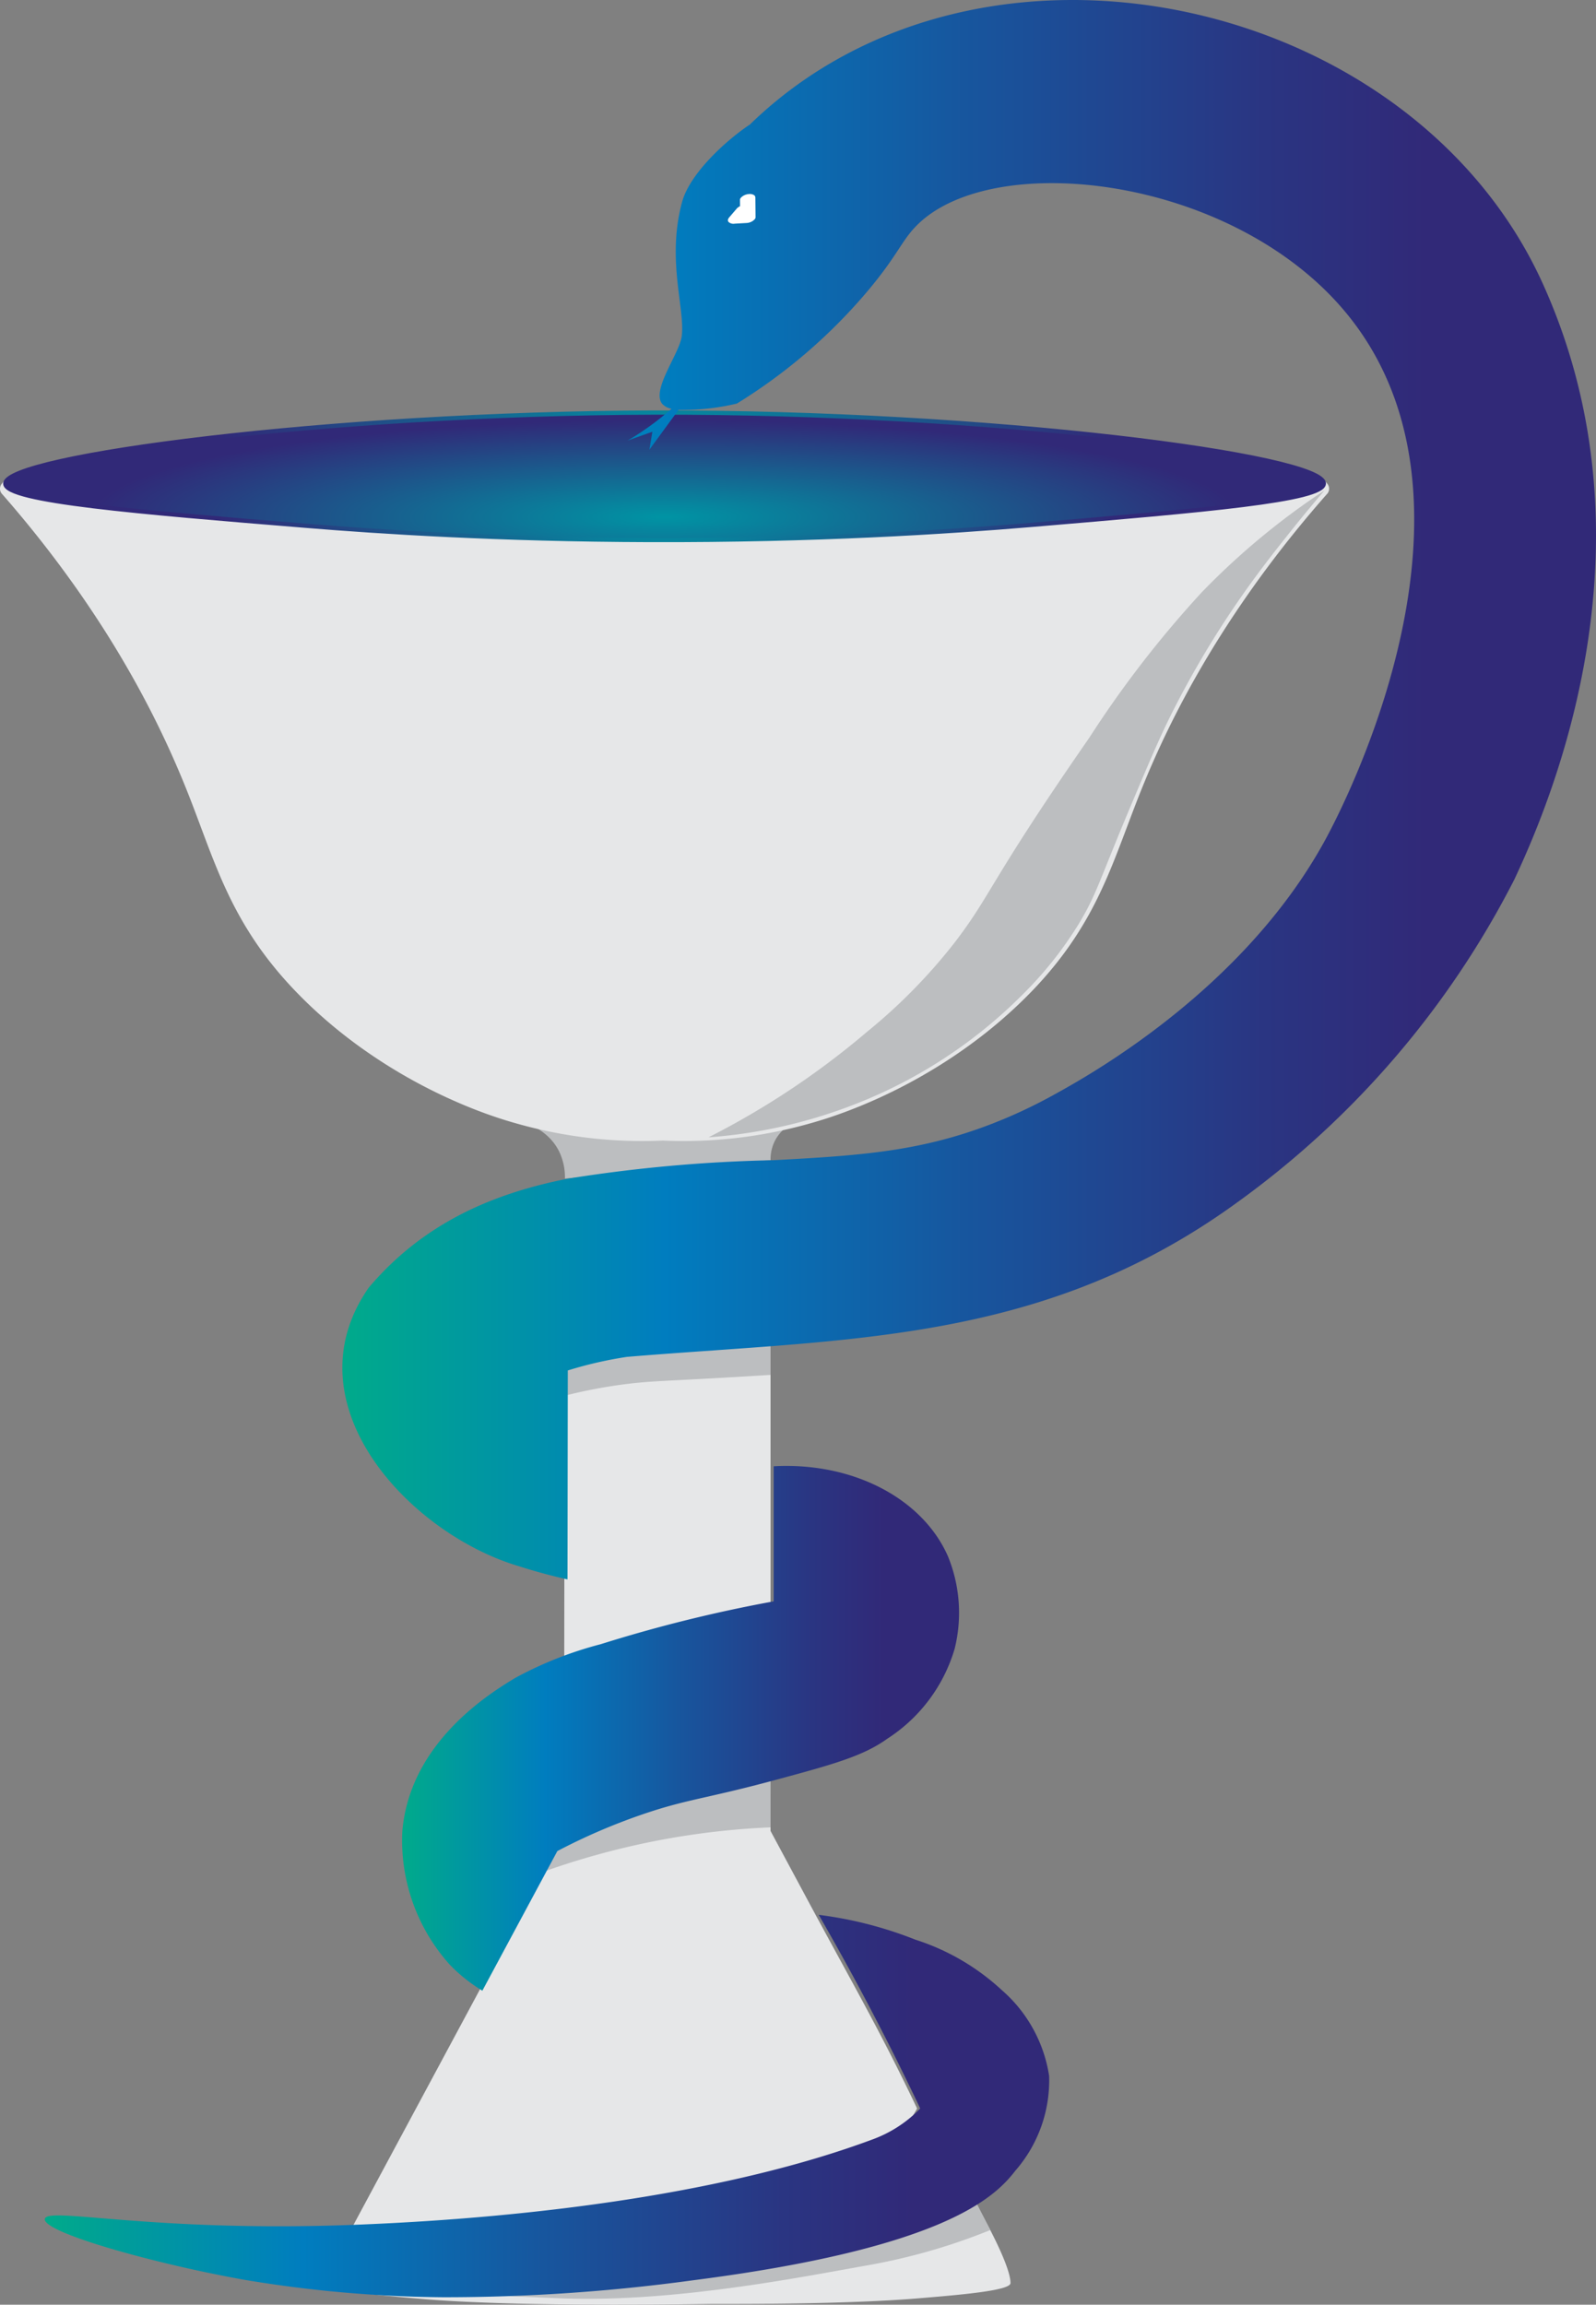 <svg xmlns="http://www.w3.org/2000/svg" xmlns:xlink="http://www.w3.org/1999/xlink" viewBox="0 0 93.097 134.414"><rect x="0" y="0" width="93.097" height="134.414" fill="#808080" stroke="none"/><defs><style>.cls-1{fill:#e6e7e8;}.cls-2{fill:#bcbec0;}.cls-3{stroke-miterlimit:10;stroke-width:0.247px;fill:url(#radial-gradient);stroke:url(#radial-gradient-2);}.cls-4{fill:url(#linear-gradient);}.cls-5{fill:url(#linear-gradient-2);}.cls-6{fill:url(#linear-gradient-3);}.cls-7{fill:#fff;}</style><radialGradient id="radial-gradient" cx="163.901" cy="-1215.266" r="35.153" gradientTransform="matrix(1, 0, 0, -0.169, -125.137, -175.224)" gradientUnits="userSpaceOnUse"><stop offset="0" stop-color="#0094a4"/><stop offset="0.953" stop-color="#312978"/></radialGradient><radialGradient id="radial-gradient-2" cx="38.764" cy="27.779" r="27.414" gradientTransform="matrix(1, 0, 0, 1, 0, 0)" xlink:href="#radial-gradient"/><linearGradient id="linear-gradient" x1="23.453" y1="100.799" x2="55.945" y2="100.799" gradientUnits="userSpaceOnUse"><stop offset="0.003" stop-color="#00aa8b"/><stop offset="0.257" stop-color="#007dbf"/><stop offset="0.496" stop-color="#17569e"/><stop offset="0.735" stop-color="#2a3582"/><stop offset="0.866" stop-color="#312978"/></linearGradient><linearGradient id="linear-gradient-2" x1="2.612" y1="122.832" x2="61.221" y2="122.832" xlink:href="#linear-gradient"/><linearGradient id="linear-gradient-3" x1="19.97" y1="46.058" x2="93.097" y2="46.058" xlink:href="#linear-gradient"/></defs><g id="Layer_2" data-name="Layer 2"><g id="Layer_1-2" data-name="Layer 1"><g id="Stem"><path class="cls-1" d="M44.947,95.299c-3.904.87-8.137.816-12.034,1.489l.007-5.54.015-12.702.002-1.75a20.353,20.353,0,0,1,3.454-.939c2.931-.288,5.776-.494,8.556-.751V95.299ZM57.15,128.917c-.127-.229-.323-.586-.555-1.032L38.97,130.088l-8.326-1.041c5.042.67,17.474,1.718,22.275-5.145a9.825,9.825,0,0,0,.576-.931c-.659-1.388-1.223-2.511-1.611-3.27-1.455-2.849-2.801-5.215-4.776-8.891l-.176-.329-1.985-3.696v-2.947c-2.134.25-4.383.707-6.796,1.041A16.913,16.913,0,0,0,32.9,106.026l-.001.871-.434.808-3.97,7.391-7.899,14.706.089-.004a11.116,11.116,0,0,0-1.339,3.401h0c0,.44,2.96.687,5.345.886,2.204.184,6.846.429,16.769.286l0-.002c6.803.019,10.311-.175,12.139-.328,2.385-.199,5.345-.446,5.345-.886h0C58.943,132.13,57.418,129.401,57.15,128.917Z"/></g><g id="Shadows"><path id="_1" data-name=" 1" class="cls-2" d="M26.699,133.758c-.302-.023-1.786-.153-1.786-.153h-.001a7.873,7.873,0,0,1-2.592-.676L55,124.639l2.764,5.422a35.389,35.389,0,0,1-3.809,1.298,36.105,36.105,0,0,1-3.532.791c-3.728.659-11.26,2.167-17.841,1.889C28.648,133.872,27.175,133.794,26.699,133.758Z"/><path class="cls-2" d="M44.947,67.665a2.462,2.462,0,0,1,.095-.725c.363-1.252,1.58-1.567,1.56-1.888-.075-1.148-15.941-1.101-16.006.164-.019.376,1.369.573,2.038,1.98a3.466,3.466,0,0,1,.319,1.543Z"/><path id="_2" data-name=" 2" class="cls-2" d="M44.947,106.575l.003-6.686-13.216,2.543.136,6.671a45.572,45.572,0,0,1,4.953-1.435A44.742,44.742,0,0,1,44.947,106.575Z"/><path id="_3" data-name=" 3" class="cls-2" d="M32.982,81.39a29.149,29.149,0,0,1,3.389-.649c1.306-.172,2.109-.188,4.771-.332.891-.048,2.201-.121,3.805-.223v-6.21L32.953,75.14Q32.968,78.265,32.982,81.39Z"/></g><g id="outer-cup"><path class="cls-1" d="M76.8,27.88q-.553.038-1.112.075t-1.123.074q-.564.036-1.135.072t-1.146.07q-.576.035-1.157.069t-1.169.067q-.587.033-1.18.065t-1.191.062q-.598.031-1.201.06t-1.212.058q-.609.028-1.223.055t-1.233.053q-.619.026-1.243.05t-1.253.047q-.629.023-1.264.044t-1.273.041q-.639.02-1.283.038-.605.017-1.208.033t-1.202.029q-.6.014-1.197.026t-1.191.023q-.594.011-1.185.02t-1.179.017q-.588.008-1.173.013t-1.166.011q-.582.004-1.16.007t-1.153.004q-.575.001-1.146.002t-1.139-.001q-.568-.002-1.132-.004t-1.124-.007q-.56-.004-1.117-.009l-.042-.004c-.076.001-.154.002-.23.002s-.154-.001-.23-.002l-.042.004q-.553.005-1.111.01t-1.118.007q-.561.003-1.125.004t-1.132.002q-.568,0-1.139-.002t-1.146-.004q-.575-.003-1.153-.007t-1.159-.01q-.581-.006-1.166-.013t-1.172-.017q-.588-.009-1.178-.02t-1.184-.023q-.593-.012-1.19-.026t-1.196-.029q-.599-.015-1.201-.033-.64-.018-1.276-.038t-1.267-.041q-.631-.021-1.257-.044t-1.247-.047q-.621-.024-1.237-.05t-1.227-.053q-.611-.027-1.216-.056t-1.206-.058q-.6-.03-1.195-.06t-1.185-.063q-.59-.032-1.174-.065T6.37,28.241q-.578-.034-1.151-.069t-1.14-.07Q3.511,28.066,2.949,28.03t-1.117-.074Q1.276,27.918.726,27.88a.721.721,0,0,0-.603.314.456.456,0,0,0-.04.574q.485.552.951,1.107t.911,1.108q.446.554.871,1.106t.831,1.102q.405.55.79,1.095t.749,1.086q.364.54.709,1.074t.668,1.06q.324.526.628,1.044T7.78,39.576q.285.508.55,1.005t.513.982q.247.485.476.958t.441.931q.212.459.407.903t.375.872q.18.428.344.84.212.53.409,1.049t.388,1.032q.192.512.382,1.017c.128.337.257.672.391,1.006s.27.666.413.998.293.662.451.993.325.661.503.991.367.661.57.993.419.664.651.999.481.67.748,1.008.552.678.858,1.021.633.688.983,1.037q.615.613,1.245,1.163.628.551,1.262,1.043.632.492,1.26.927t1.24.818q.612.382,1.201.713c.392.221.775.425,1.146.614s.729.362,1.073.52.673.302.984.433.605.247.878.351.526.196.756.275.436.148.617.206.336.105.462.142q.673.2,1.323.359t1.273.279q.623.121,1.218.208t1.159.145q.564.058,1.094.09t1.024.043q.493.011.948.005t.866-.025q.414.018.87.025t.952-.005q.496-.011,1.029-.043t1.099-.09q.566-.058,1.165-.145t1.224-.208q.627-.121,1.279-.279t1.329-.359c.127-.038.283-.085.465-.142s.389-.126.62-.206.485-.171.759-.275.569-.221.882-.351.643-.274.989-.432.706-.332,1.078-.52.757-.393,1.151-.614.797-.458,1.207-.713.826-.527,1.245-.818.843-.599,1.266-.927.847-.675,1.268-1.043.839-.755,1.251-1.163q.528-.523.988-1.037t.862-1.021q.402-.507.751-1.008t.655-.999q.305-.497.573-.993t.505-.991q.238-.496.453-.993c.144-.332.282-.664.415-.998s.264-.669.393-1.006.256-.676.385-1.017.258-.685.391-1.032.269-.696.411-1.05q.166-.412.346-.84t.377-.872q.197-.444.41-.903t.444-.931q.23-.472.479-.958t.516-.983q.267-.497.554-1.005t.593-1.026q.306-.518.632-1.044t.672-1.06q.346-.534.713-1.074t.754-1.086q.387-.546.795-1.095t.836-1.102q.428-.552.877-1.106t.917-1.108q.468-.554.957-1.106a.454.454,0,0,0-.039-.574A.725.725,0,0,0,76.8,27.88Z"/></g><g id="cup-outer-shadow"><path class="cls-2" d="M55.713,54.936c2.16-2.831,1.984-3.487,7.818-11.896a62.254,62.254,0,0,1,6.571-8.498,42.437,42.437,0,0,1,7.16-5.942c-.543.633-1.26,1.488-2.079,2.518-.786.988-1.865,2.346-3.057,4.086a55.753,55.753,0,0,0-3.521,5.898c-.869,1.682-1.454,3.07-2.625,5.848-1.887,4.472-2.013,5.236-3.115,7.03a21.953,21.953,0,0,1-3.256,4.065,28.308,28.308,0,0,1-10.338,6.582,29.13,29.13,0,0,1-7.94,1.703,47.147,47.147,0,0,0,9.254-6.161A32.221,32.221,0,0,0,55.713,54.936Z"/></g><g id="top"><path id="toppart" class="cls-3" d="M17.913,30.67c4.225.345,11.113.799,19.989.826,9.672.029,17.311-.463,22.374-.891,10.03-.848,16.92-1.43,16.944-2.399.04-1.635-19.468-4.195-39.047-4.144C19.221,24.111.27,26.607.309,28.212.334,29.234,8.06,29.866,17.913,30.67Z"/></g><g id="Snake"><g id="Body"><g id="middle"><path class="cls-4" d="M28.137,116.101l4.374-8.143a35.076,35.076,0,0,1,4.765-2.071c2.734-.955,3.756-.946,7.854-2.049,3.454-.93,5.21-1.416,6.612-2.422a9.394,9.394,0,0,0,3.945-5.26,8.704,8.704,0,0,0-.393-5.393c-1.488-3.377-5.552-5.501-10.165-5.247v7.878a83.923,83.923,0,0,0-10.089,2.499,22.001,22.001,0,0,0-4.997,1.973c-1.42.862-6.138,3.725-6.575,8.943a10.842,10.842,0,0,0,2.775,7.784A9.367,9.367,0,0,0,28.137,116.101Z"/></g><g id="bottom"><path class="cls-5" d="M58.432,116.063a13.415,13.415,0,0,0-5.029-2.935,23.1,23.1,0,0,0-5.646-1.451c1.535,2.662,3.052,5.47,4.527,8.427q.72,1.444,1.394,2.867a7.455,7.455,0,0,1-2.841,1.826c-8.172,3.032-19.349,4.536-30.058,4.954-11.986.468-18.044-1.083-18.164-.336-.126.783,6.394,2.611,11.6,3.54a73.293,73.293,0,0,0,11.638,1.025,107.13,107.13,0,0,0,14.582-.991c14.665-1.881,17.61-4.857,18.793-6.391a8.007,8.007,0,0,0,1.969-5.527A8.29,8.29,0,0,0,58.432,116.063Z"/></g><g id="top-2"><path class="cls-6" d="M90.008,16.576C82.378-.331,57.197-5.829,43.729,7.275c-.037.024-.075.045-.111.07-1.353.931-3.386,2.798-3.831,4.436-.918,3.381.191,6.259-.022,7.839-.137,1.011-1.763,3.099-1.151,3.917a.957.957,0,0,0,.555.303,16.461,16.461,0,0,1-2.553,1.853l1.439-.513-.176,1.048,1.7-2.322a13.722,13.722,0,0,0,3.403-.369A31.787,31.787,0,0,0,50.435,17.18c1.919-2.238,2.121-3.119,3.061-4.054,4.441-4.417,18.151-2.884,24.821,4.881,9.488,11.046-.03,29.164-.991,30.934-4.702,8.663-13.603,13.67-15.781,14.869a29.308,29.308,0,0,1-2.829,1.385C54.13,67.137,50.467,67.379,45.13,67.665A87.145,87.145,0,0,0,33.136,68.739c-4.401.867-8.437,2.596-11.625,6.356-4.749,6.806,2.419,14.4,8.804,16.263.912.295,1.843.541,2.788.757l.015-10.712.002-1.476a23.415,23.415,0,0,1,3.454-.792c2.931-.243,5.776-.416,8.556-.633,9.531-.743,18.292-2.003,27.075-8.402a52.79,52.79,0,0,0,16.13-18.809C90.606,46.456,96.798,31.622,90.008,16.576Z"/></g></g></g><g id="Eye"><g id="Eye-2"><path class="cls-7" d="M42.996,12.142l-.45.524c-.069.081-.127.184-.047.281a.426.426,0,0,0,.359.097l.714-.04a.713.713,0,0,0,.337-.118c.062-.045.164-.123.164-.209l-.011-1.125a.188.188,0,0,0-.098-.186.508.508,0,0,0-.298-.047.737.737,0,0,0-.337.118c-.062.045-.164.123-.164.209l.011,1.125.5-.327-.714.04.312.378.45-.524a.247.247,0,0,0,.082-.217.242.242,0,0,0-.179-.147.655.655,0,0,0-.335.009.617.617,0,0,0-.295.16Z"/></g></g></g></g></svg>